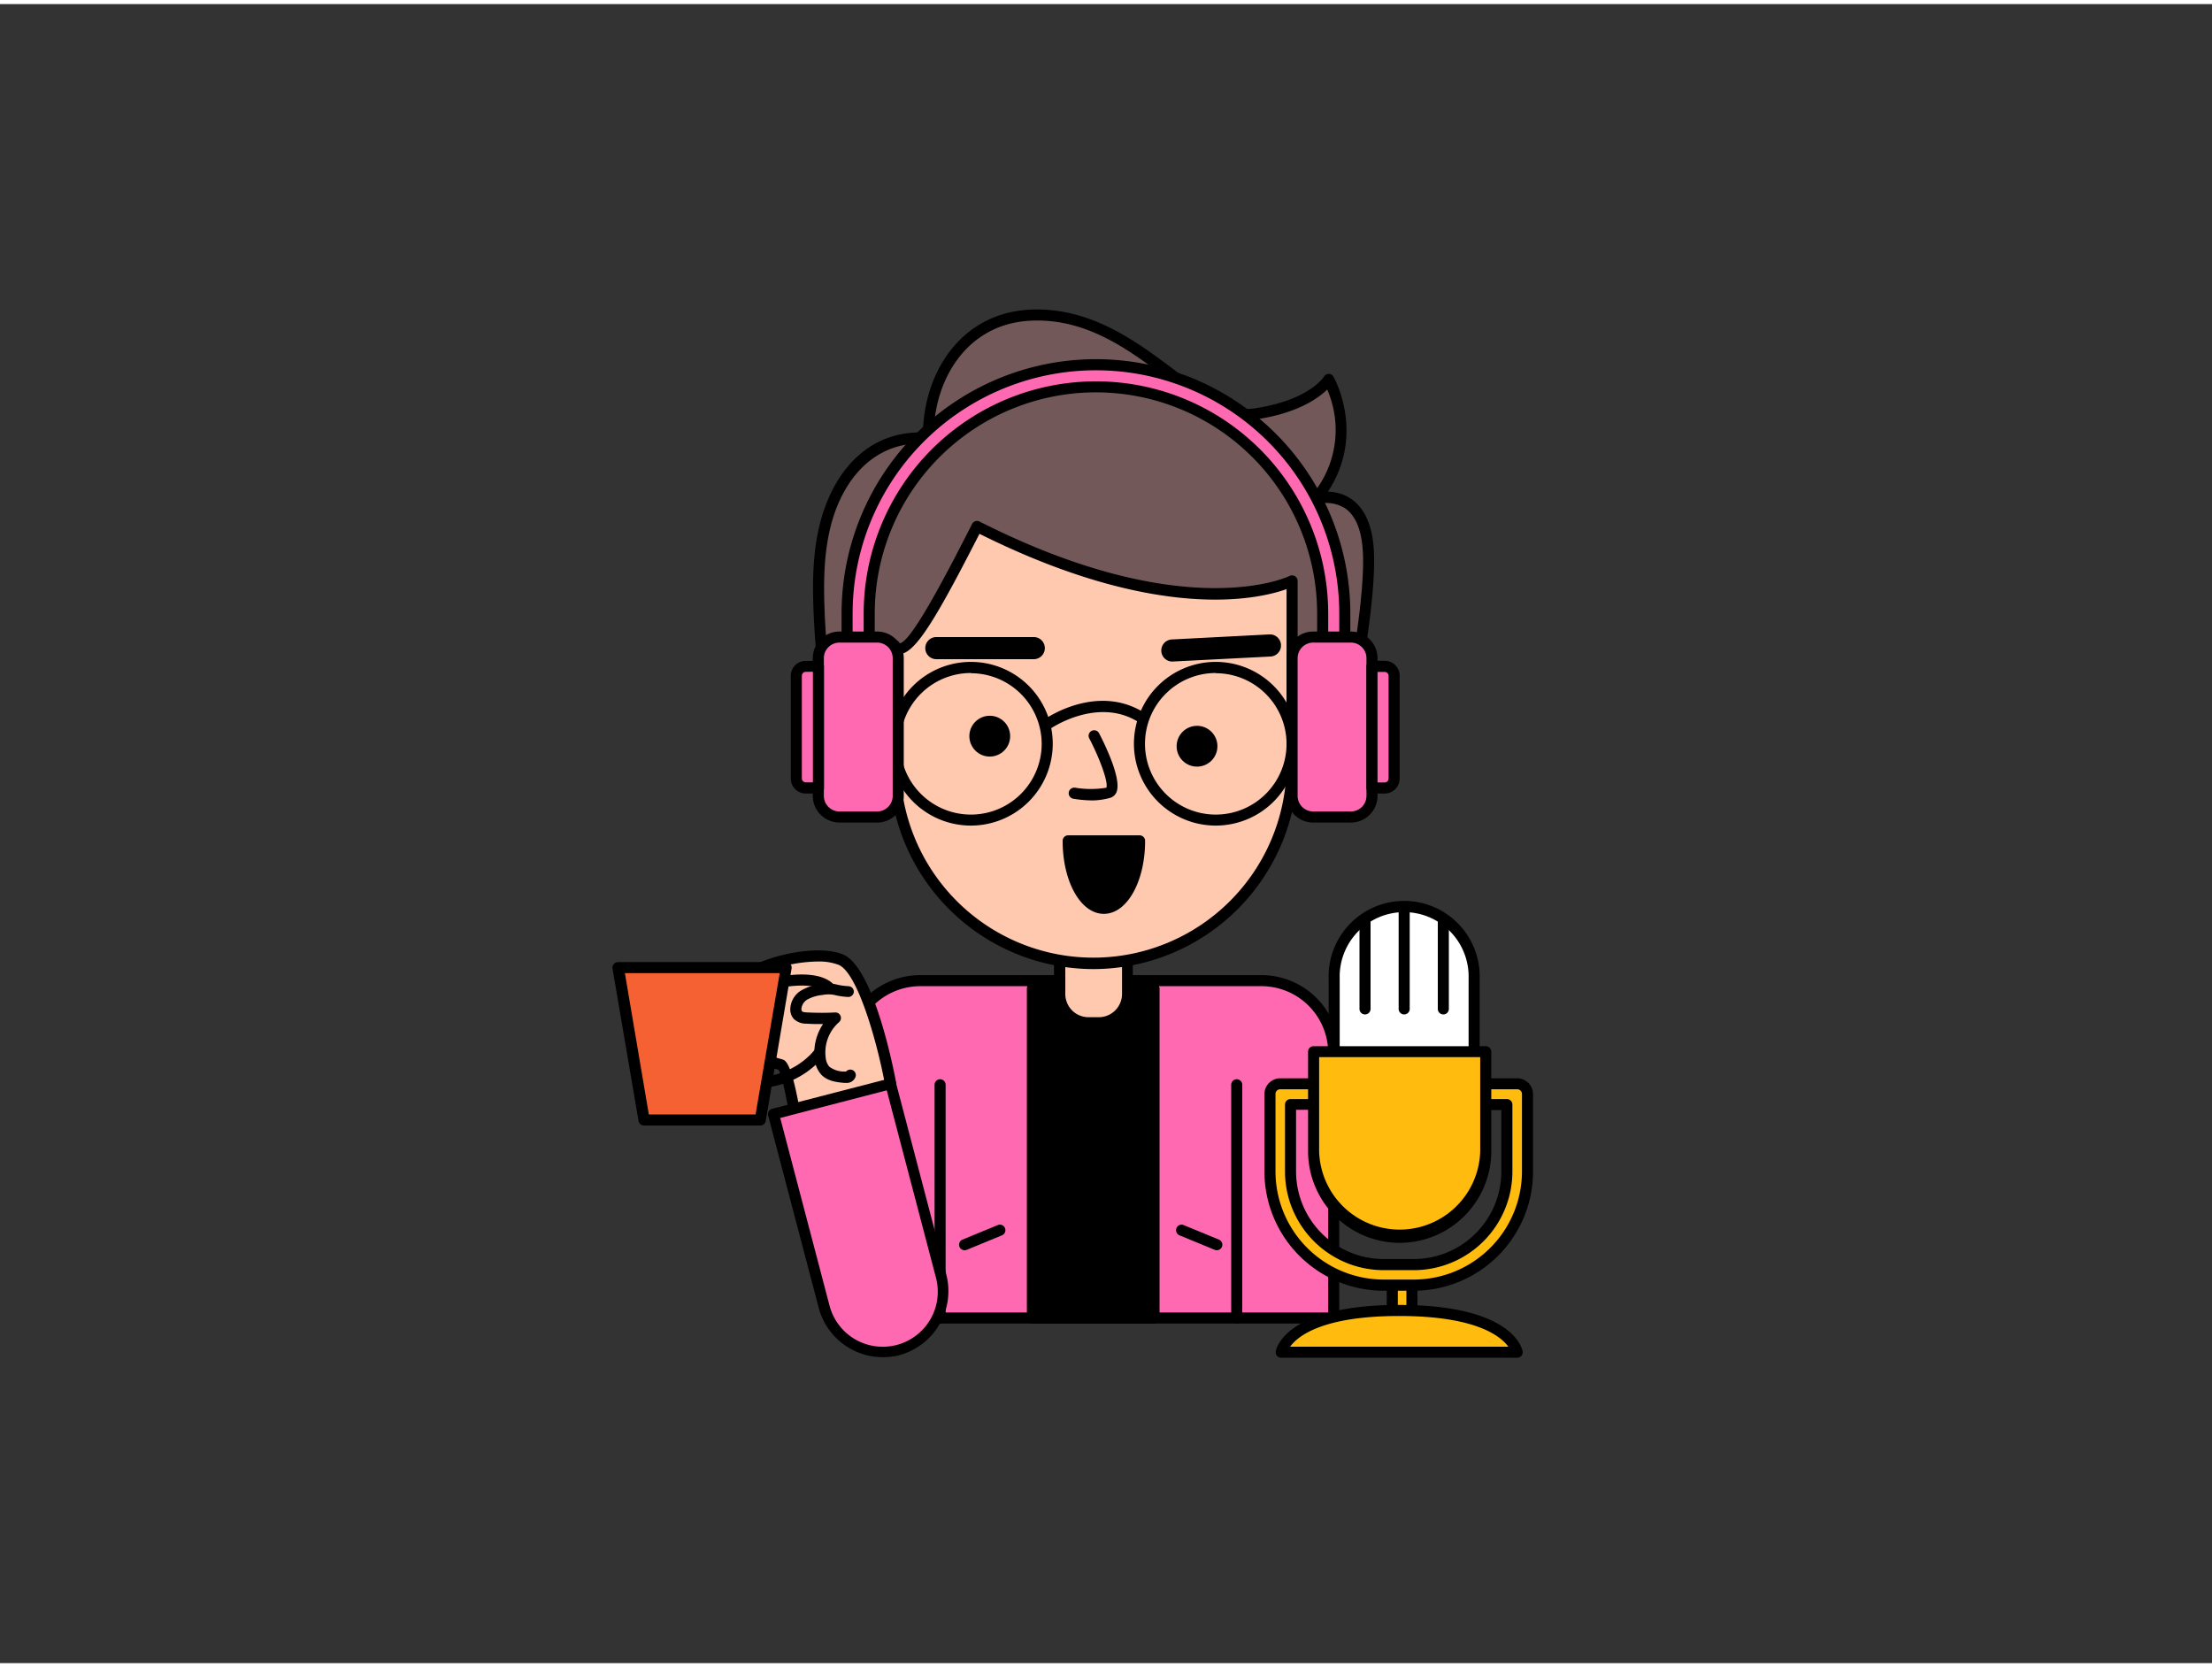 <svg xmlns="http://www.w3.org/2000/svg" viewBox="0 0 400 300" width="406" height="306" class="illustration styles_illustrationTablet__1DWOa"><rect x="0" y="0" width="400" height="300" fill="#333333" stroke="none"/><g id="_348_radio_presenter_outline" data-name="#348_radio_presenter_outline"><path d="M241.18,237.59v-48a13.06,13.06,0,0,0-13.08-13H166.43a13.06,13.06,0,0,0-13.08,13v48Z" fill="#ff69b1"></path><path d="M241.18,238.59H153.35a1,1,0,0,1-1-1v-48a14.08,14.08,0,0,1,14.08-14H228.1a14.08,14.08,0,0,1,14.08,14v48A1,1,0,0,1,241.18,238.59Zm-86.83-2h85.83v-47a12.08,12.08,0,0,0-12.08-12H166.43a12.08,12.08,0,0,0-12.08,12Z" fill="#000000"></path><rect x="186.72" y="178.02" width="21.93" height="59.56" fill="#000000"></rect><path d="M208.65,238.59H186.72a1,1,0,0,1-1-1V178a1,1,0,0,1,1-1h21.93a1,1,0,0,1,1,1v59.57A1,1,0,0,1,208.65,238.59Zm-20.93-2h19.93V179H187.72Z" fill="#000000"></path><rect x="186.72" y="178.02" width="21.93" height="59.56" fill="#000000"></rect><path d="M208.65,238.59H186.72a1,1,0,0,1-1-1V178a1,1,0,0,1,1-1h21.93a1,1,0,0,1,1,1v59.57A1,1,0,0,1,208.65,238.59Zm-20.93-2h19.93V179H187.72Z" fill="#000000"></path><path d="M191.59,171.89h12.26a0,0,0,0,1,0,0v7.06a5.21,5.21,0,0,1-5.21,5.21h-1.85a5.21,5.21,0,0,1-5.21-5.21v-7.06A0,0,0,0,1,191.59,171.89Z" fill="#ffc9b0"></path><path d="M198.64,185.15h-1.85a6.21,6.21,0,0,1-6.2-6.2v-7.06a1,1,0,0,1,1-1h12.26a1,1,0,0,1,1,1V179A6.21,6.21,0,0,1,198.64,185.15Zm-6-12.26V179a4.2,4.2,0,0,0,4.2,4.2h1.85a4.21,4.21,0,0,0,4.21-4.2v-6.06Z" fill="#000000"></path><path d="M155.82,137.87c-5.69-2.16-5.34-6.51-6.2-12.09a141.64,141.64,0,0,1-1.57-16.7c-.22-6.35,0-12.88,2.42-18.76,3.09-7.57,9.21-12.47,17.39-11.8-.24-11.16,6.45-21.63,18.32-22.26,19-1,29.94,19.4,40.59,17.88s13.47-6.25,13.47-6.25A19.51,19.51,0,0,1,238,89.41s8.38-2.44,9.39,8.71-5.65,40.78-5.65,40.78l-7.61-1.33c-3.19-.56-7.18.22-10.39.32l-23.77.74C188,139,168.76,142.76,155.82,137.87Z" fill="#725858"></path><path d="M173,141.35c-6.23,0-12.36-.6-17.49-2.55h0c-5.45-2.06-5.95-6-6.53-10.59-.09-.73-.19-1.49-.31-2.28a143.71,143.71,0,0,1-1.58-16.81c-.21-6-.07-12.89,2.49-19.18,3.34-8.18,9.58-12.71,17.32-12.47.19-10.71,6.73-21.54,19.27-22.21,11-.57,19.49,5.85,26.33,11,5.3,4,9.88,7.48,14.17,6.87,10.06-1.44,12.73-5.73,12.75-5.77a1,1,0,0,1,.86-.49h0a1,1,0,0,1,.85.5c.07.11,5.88,10.35-1,20.8a7.68,7.68,0,0,1,4.19,1.3c2.32,1.58,3.69,4.45,4.06,8.54,1,11.18-5.4,39.87-5.68,41.09a1,1,0,0,1-1.15.76l-7.6-1.33a27.33,27.33,0,0,0-6.8.09c-1.19.11-2.32.22-3.39.25l-23.77.74c-3,.1-6.45.41-10.13.73C184.59,140.83,178.73,141.35,173,141.35Zm-6.57-61.89c-6.64,0-12,4-15,11.24-2.42,5.93-2.54,12.61-2.34,18.35a139.45,139.45,0,0,0,1.56,16.57c.12.81.22,1.59.32,2.34.56,4.42.93,7.34,5.25,9h0c9.45,3.58,22.77,2.4,33.47,1.44,3.71-.33,7.22-.64,10.25-.74l23.76-.74c1,0,2.11-.13,3.27-.24a28.62,28.62,0,0,1,7.33-.07h0l6.67,1.16c1.11-5.11,6.31-29.77,5.42-39.54-.31-3.45-1.38-5.83-3.17-7.06a6.49,6.49,0,0,0-4.94-.78,1,1,0,0,1-1.11-.41,1,1,0,0,1,.05-1.18A18.28,18.28,0,0,0,240,69.7c-1.67,1.63-5.48,4.34-13.1,5.43-5.1.73-10-3-15.66-7.26-6.91-5.23-14.76-11.18-25-10.61-11.7.62-17.6,11.16-17.38,21.24a1,1,0,0,1-.32.75,1,1,0,0,1-.76.27C167.31,79.48,166.85,79.46,166.39,79.46Z" fill="#000000"></path><path d="M197.72,173.5h0a35.93,35.93,0,0,1-35.93-35.93V116c2.1,3.45,9.09-10.16,14.89-21.54,38.28,19.39,57,9.85,57,9.85v33.27A35.93,35.93,0,0,1,197.72,173.5Z" fill="#ffc9b0"></path><path d="M197.72,174.5a37,37,0,0,1-36.93-36.93V116a1,1,0,0,1,1.85-.52.28.28,0,0,0,.07.09c2.16-.13,9.53-14.61,13.08-21.57a1,1,0,0,1,1.34-.43c37.27,18.87,55.88,9.94,56.07,9.84a1,1,0,0,1,1.45.9v33.27A37,37,0,0,1,197.72,174.5Zm-34.93-57v20a34.93,34.93,0,0,0,69.86,0V105.79c-5.08,1.82-23.29,6.08-55.53-10C169.56,110.58,165.64,117.29,162.79,117.53Z" fill="#000000"></path><path d="M170,238.59a1,1,0,0,1-1-1V195.42a1,1,0,1,1,2,0v42.17A1,1,0,0,1,170,238.59Z" fill="#000000"></path><path d="M223.64,238.59a1,1,0,0,1-1-1V195.42a1,1,0,1,1,2,0v42.17A1,1,0,0,1,223.64,238.59Z" fill="#000000"></path><circle cx="178.98" cy="132.38" r="3.69" fill="#000000"></circle><circle cx="216.46" cy="134.2" r="3.69" fill="#000000"></circle><path d="M197.67,144a22.17,22.17,0,0,1-3.57-.3,1,1,0,1,1,.34-2,17.12,17.12,0,0,0,5.63,0c.36-.92-1.06-5-3.1-8.93a1,1,0,0,1,.43-1.35,1,1,0,0,1,1.34.42c1,1.92,4.19,8.37,3.13,10.73a1.81,1.81,0,0,1-1.24,1A12.66,12.66,0,0,1,197.67,144Z" fill="#000000"></path><path d="M175.58,148.55a14.8,14.8,0,1,1,14.79-14.79A14.81,14.81,0,0,1,175.58,148.55Zm0-27.59a12.8,12.8,0,1,0,12.79,12.8A12.81,12.81,0,0,0,175.58,121Z" fill="#000000"></path><path d="M219.86,148.55a14.8,14.8,0,1,1,14.79-14.79A14.81,14.81,0,0,1,219.86,148.55Zm0-27.59a12.8,12.8,0,1,0,12.79,12.8A12.8,12.8,0,0,0,219.86,121Z" fill="#000000"></path><path d="M189.37,131.21a1,1,0,0,1-.81-.42,1,1,0,0,1,.24-1.4c.37-.26,9.32-6.45,17.77-1.46a1,1,0,1,1-1,1.72C198.24,125.33,190,131,190,131A1,1,0,0,1,189.37,131.21Z" fill="#000000"></path><path d="M186.94,118.46h0l-17.62,0a2,2,0,0,1,0-4h0l17.62,0a2,2,0,1,1,0,4Z" fill="#000000"></path><path d="M212.05,118.89a2,2,0,0,1-.1-4l17.59-.91a2,2,0,0,1,.21,4l-17.6.9Z" fill="#000000"></path><rect x="251.77" y="229.71" width="3.54" height="9.58" fill="#ffbc0e"></rect><path d="M255.32,240.29h-3.55a1,1,0,0,1-1-1v-9.58a1,1,0,0,1,1-1h3.55a1,1,0,0,1,1,1v9.58A1,1,0,0,1,255.32,240.29Zm-2.55-2h1.55v-7.58h-1.55Z" fill="#000000"></path><path d="M231.68,243.78s1.23-7.55,21.34-7.55,21.34,7.55,21.34,7.55Z" fill="#ffbc0e"></path><path d="M274.36,244.78H231.68a1,1,0,0,1-.76-.35,1,1,0,0,1-.22-.81c.05-.34,1.6-8.39,22.32-8.39s22.27,8.05,22.32,8.39a1,1,0,0,1-.22.81A1,1,0,0,1,274.36,244.78Zm-41.07-2h39.47c-1.41-1.92-5.89-5.55-19.74-5.55S234.7,240.85,233.29,242.78Z" fill="#000000"></path><path d="M253.92,163.51h0a12.66,12.66,0,0,1,12.66,12.66V192a0,0,0,0,1,0,0H241.26a0,0,0,0,1,0,0V176.17A12.66,12.66,0,0,1,253.92,163.51Z" fill="#fff"></path><path d="M266.57,193H241.26a1,1,0,0,1-1-1v-15.8a13.66,13.66,0,1,1,27.31,0V192A1,1,0,0,1,266.57,193Zm-24.31-2h23.31v-14.8a11.66,11.66,0,1,0-23.31,0Z" fill="#000000"></path><path d="M246.84,182.7a1,1,0,0,1-1-1v-16a1,1,0,0,1,2,0v16A1,1,0,0,1,246.84,182.7Z" fill="#000000"></path><path d="M253.92,182.7a1,1,0,0,1-1-1V163.51a1,1,0,0,1,2,0V181.7A1,1,0,0,1,253.92,182.7Z" fill="#000000"></path><path d="M261,182.7a1,1,0,0,1-1-1v-16a1,1,0,0,1,2,0v16A1,1,0,0,1,261,182.7Z" fill="#000000"></path><path d="M255.66,231.66H250.2a20.57,20.57,0,0,1-20.55-20.55v-14a1.86,1.86,0,0,1,1.86-1.86h42.85a1.86,1.86,0,0,1,1.86,1.86v14A20.58,20.58,0,0,1,255.66,231.66ZM233.37,199v12.16a16.85,16.85,0,0,0,16.83,16.83h5.46a16.85,16.85,0,0,0,16.83-16.83V199Z" fill="#ffbc0e"></path><path d="M255.67,232.66H250.2a21.57,21.57,0,0,1-21.55-21.55v-14a2.86,2.86,0,0,1,2.86-2.86h42.85a2.87,2.87,0,0,1,2.86,2.86v14A21.57,21.57,0,0,1,255.67,232.66Zm-24.16-36.43a.85.85,0,0,0-.86.86v14a19.57,19.57,0,0,0,19.55,19.55h5.47a19.57,19.57,0,0,0,19.55-19.55v-14a.86.86,0,0,0-.86-.86Zm24.16,32.71H250.2a17.85,17.85,0,0,1-17.83-17.83V199a1,1,0,0,1,1-1h39.12a1,1,0,0,1,1,1v12.16A17.84,17.84,0,0,1,255.67,228.94Zm-21.3-29v11.16a15.85,15.85,0,0,0,15.83,15.83h5.47a15.84,15.84,0,0,0,15.82-15.83V200Z" fill="#000000"></path><path d="M237.54,189.39h31.13a0,0,0,0,1,0,0v18A15.56,15.56,0,0,1,253.11,223h0a15.56,15.56,0,0,1-15.56-15.56v-18A0,0,0,0,1,237.54,189.39Z" fill="#ffbc0e"></path><path d="M253.11,224a16.58,16.58,0,0,1-16.57-16.56v-18a1,1,0,0,1,1-1h31.13a1,1,0,0,1,1,1v18A16.58,16.58,0,0,1,253.11,224Zm-14.57-33.58v17a14.57,14.57,0,0,0,29.13,0v-17Z" fill="#000000"></path><path d="M241.18,116.48a2,2,0,0,1-2-2v-4.27a41,41,0,1,0-82,0v4.27a2,2,0,0,1-4,0v-4.27a45,45,0,1,1,90,0v4.27A2,2,0,0,1,241.18,116.48Z" fill="#ff69b1"></path><path d="M241.18,117.48a3,3,0,0,1-3-3v-4.27a40,40,0,1,0-80,0v4.27a3,3,0,0,1-6,0v-4.27a46,46,0,1,1,92,0v4.27A3,3,0,0,1,241.18,117.48Zm-43-49.26a42,42,0,0,1,42,42v4.27a1,1,0,1,0,2,0v-4.27a44,44,0,1,0-88,0v4.27a1,1,0,0,0,2,0v-4.27A42,42,0,0,1,198.2,68.22Z" fill="#000000"></path><rect x="233.65" y="114.49" width="14.45" height="32.55" rx="3.82" transform="translate(481.76 261.52) rotate(-180)" fill="#ff69b1"></rect><path d="M244.28,148h-6.81a4.82,4.82,0,0,1-4.82-4.82v-24.9a4.82,4.82,0,0,1,4.82-4.82h6.81a4.82,4.82,0,0,1,4.82,4.82v24.9A4.82,4.82,0,0,1,244.28,148Zm-6.81-32.54a2.82,2.82,0,0,0-2.82,2.82v24.9a2.83,2.83,0,0,0,2.82,2.82h6.81a2.82,2.82,0,0,0,2.82-2.82v-24.9a2.82,2.82,0,0,0-2.82-2.82Z" fill="#000000"></path><path d="M249.81,119.77h2.3a0,0,0,0,1,0,0v22a0,0,0,0,1,0,0h-2.3a1.7,1.7,0,0,1-1.7-1.7V121.47a1.7,1.7,0,0,1,1.7-1.7Z" transform="translate(500.21 261.52) rotate(-180)" fill="#ff69b1"></path><path d="M250.4,142.75h-2.3a1,1,0,0,1-1-1v-22a1,1,0,0,1,1-1h2.3a2.7,2.7,0,0,1,2.7,2.7v18.58A2.7,2.7,0,0,1,250.4,142.75Zm-1.3-2h1.3a.7.7,0,0,0,.7-.7V121.47a.7.7,0,0,0-.7-.7h-1.3Z" fill="#000000"></path><path d="M206.07,151.31c0,6.74-2.89,12.2-6.46,12.2s-6.45-5.46-6.45-12.2Z" fill="#000000"></path><path d="M199.61,164.51c-4.18,0-7.45-5.8-7.45-13.2a1,1,0,0,1,1-1h12.91a1,1,0,0,1,1,1C207.07,158.71,203.79,164.51,199.61,164.51Zm-5.43-12.2c.26,5.62,2.64,10.2,5.43,10.2s5.18-4.58,5.43-10.2Z" fill="#000000"></path><path d="M161.06,195.22s-3.74-20.16-9-22.42-19.3,1.4-19.85,6.34c-1.17,10.45,7.43,12.16,9,12.67s3.66,16.94,3.66,16.94Z" fill="#ffc9b0"></path><path d="M144.92,209.75a.89.89,0,0,1-.36-.07,1,1,0,0,1-.63-.8c-.87-6.9-2.31-14.89-3.15-16.17l-.18-.06c-7-2-10.13-6.58-9.34-13.62.18-1.67,1.52-3.27,3.87-4.63,4.57-2.66,13.15-4.33,17.37-2.52,5.55,2.4,9.15,21,9.55,23.16a1,1,0,0,1-.34,1l-16.15,13.53A1,1,0,0,1,144.92,209.75Zm3-36.62a26.07,26.07,0,0,0-11.82,3c-1.75,1-2.77,2.12-2.89,3.12-1,8.93,5.7,10.85,7.91,11.48l.41.12c.58.19,2.08.67,4.12,16l14.29-12c-1.47-7.64-4.91-19.66-8.27-21.11A9.89,9.89,0,0,0,148,173.13Z" fill="#000000"></path><path d="M137.32,196a1,1,0,0,1,0-2,13.78,13.78,0,0,0,9.48-4.3,12.21,12.21,0,0,0,3.09-9.64,2.11,2.11,0,0,0-.9-1.67c-2-1.46-6.64-.81-8.26-.43a1,1,0,0,1-1.18-.67,1,1,0,0,1,.58-1.23l1.67-.68a1,1,0,0,1,1.07.21c2.24-.23,5.37-.23,7.31,1.19a4.16,4.16,0,0,1,1.71,3.13,14.32,14.32,0,0,1-3.62,11.14A15.92,15.92,0,0,1,137.32,196Z" fill="#000000"></path><polygon points="137.47 201.79 116.48 201.79 111.78 174.23 142.17 174.23 137.47 201.79" fill="#f56132"></polygon><path d="M137.47,202.79h-21a1,1,0,0,1-1-.83l-4.71-27.56a1,1,0,0,1,.23-.81,1,1,0,0,1,.76-.36h30.39a1,1,0,0,1,1,1.17L138.46,202A1,1,0,0,1,137.47,202.79Zm-20.14-2h19.3L141,175.23H113Z" fill="#000000"></path><path d="M162.34,243.33h0A11,11,0,0,1,149,235.47l-9.13-34.77,21.19-5.48,8.12,30.9,1,3.87A11,11,0,0,1,162.34,243.33Z" fill="#ff69b1"></path><path d="M159.6,244.68a12,12,0,0,1-11.57-9L138.91,201a1,1,0,0,1,.71-1.23l21.19-5.48A1,1,0,0,1,162,195l9.13,34.77a12,12,0,0,1-8.57,14.56h0A12.32,12.32,0,0,1,159.6,244.68Zm2.74-1.35h0Zm-21.25-41.91,8.88,33.8a9.95,9.95,0,1,0,19.26-5l-8.88-33.8Z" fill="#000000"></path><path d="M153.35,178.57c-2.44-.11-2.42-.71-4.84-.35a7.77,7.77,0,0,0-3.07,1,3.06,3.06,0,0,0-1.54,2.68,1.54,1.54,0,0,0,.38,1,2.37,2.37,0,0,0,1.67.53c1.7.08,3.41.09,5.11,0a8.26,8.26,0,0,0-2.75,7.3,4,4,0,0,0,.89,2.17,5.3,5.3,0,0,0,3.57,1.21c.38,0,.85,0,1-.34" fill="#ffc9b0"></path><path d="M153,195.08h-.3c-1.53-.13-3.13-.35-4.22-1.53a4.83,4.83,0,0,1-1.15-2.71,9.36,9.36,0,0,1,1.5-6.4h0c-1,0-1.95,0-2.92-.07a3.29,3.29,0,0,1-2.35-.84,2.57,2.57,0,0,1-.65-1.58,4.06,4.06,0,0,1,2-3.6,8.74,8.74,0,0,1,3.47-1.11,7.05,7.05,0,0,1,3.1.09,11.7,11.7,0,0,0,1.92.26,1,1,0,0,1,1,1,1,1,0,0,1-1,.95,12.61,12.61,0,0,1-2.25-.3,5.29,5.29,0,0,0-2.39-.06A7.06,7.06,0,0,0,146,180a2.16,2.16,0,0,0-1.08,1.77.64.64,0,0,0,.12.36c.17.18.74.2,1,.21,1.68.08,3.37.09,5,0a1,1,0,0,1,.68,1.76,7.29,7.29,0,0,0-2.41,6.4,3,3,0,0,0,.64,1.63,4.4,4.4,0,0,0,2.91.89H153a1,1,0,0,1,1.17-.26,1,1,0,0,1,.5,1.33A1.69,1.69,0,0,1,153,195.08Z" fill="#000000"></path><rect x="147.98" y="114.49" width="14.45" height="32.55" rx="3.82" fill="#ff69b1"></rect><path d="M158.61,148H151.8a4.83,4.83,0,0,1-4.82-4.82v-24.9a4.83,4.83,0,0,1,4.82-4.82h6.81a4.82,4.82,0,0,1,4.82,4.82v24.9A4.82,4.82,0,0,1,158.61,148Zm-6.81-32.54a2.82,2.82,0,0,0-2.82,2.82v24.9A2.83,2.83,0,0,0,151.8,146h6.81a2.82,2.82,0,0,0,2.82-2.82v-24.9a2.82,2.82,0,0,0-2.82-2.82Z" fill="#000000"></path><path d="M145.68,119.77H148a0,0,0,0,1,0,0v22a0,0,0,0,1,0,0h-2.3A1.7,1.7,0,0,1,144,140V121.47A1.7,1.7,0,0,1,145.68,119.77Z" fill="#ff69b1"></path><path d="M148,142.75h-2.3a2.7,2.7,0,0,1-2.7-2.7V121.47a2.7,2.7,0,0,1,2.7-2.7H148a1,1,0,0,1,1,1v22A1,1,0,0,1,148,142.75Zm-2.3-22a.7.7,0,0,0-.7.7v18.58a.71.71,0,0,0,.7.7H147v-20Z" fill="#000000"></path><path d="M174.43,225.34a1,1,0,0,1-.39-1.92l6.39-2.63a1,1,0,0,1,1.3.54,1,1,0,0,1-.54,1.31l-6.38,2.63A1.06,1.06,0,0,1,174.43,225.34Z" fill="#000000"></path><path d="M220.05,225.34a1,1,0,0,1-.38-.07l-6.38-2.63a1,1,0,1,1,.76-1.85l6.38,2.63a1,1,0,0,1,.54,1.3A1,1,0,0,1,220.05,225.34Z" fill="#000000"></path></g></svg>
